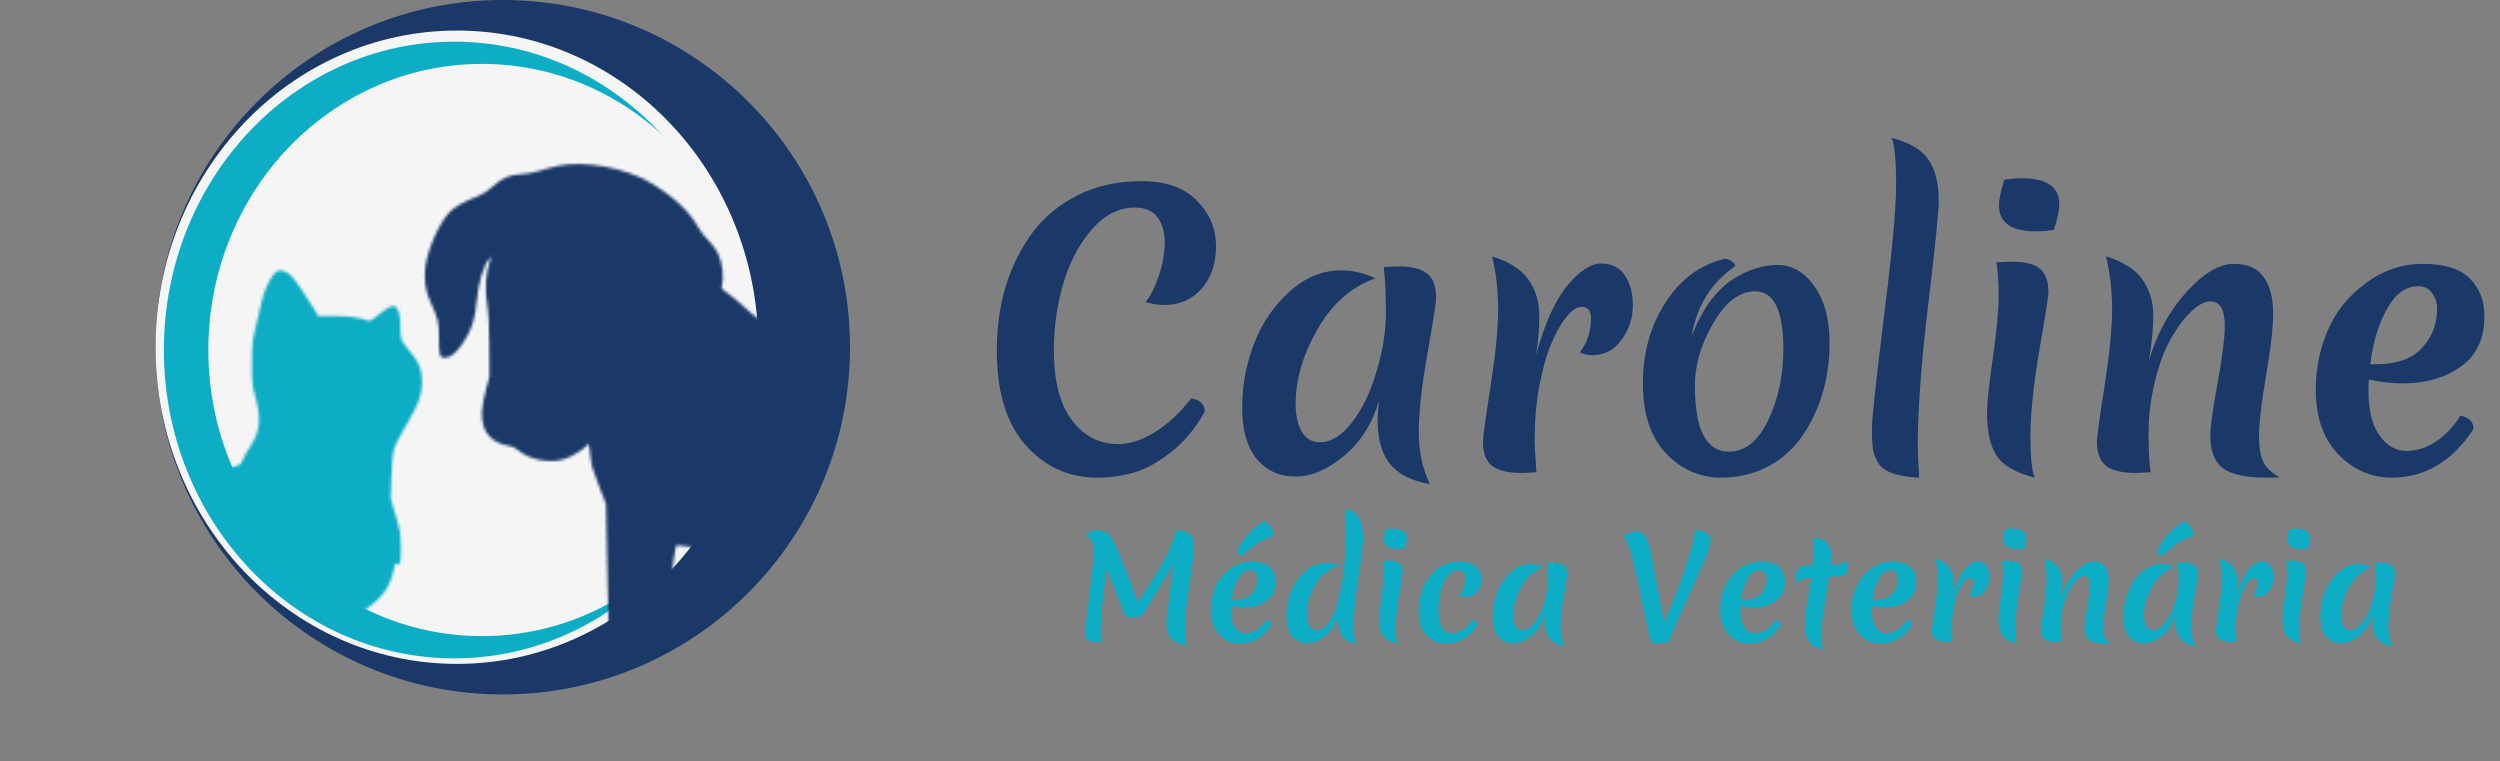 <svg width="900" height="274" viewBox="0 0 900 274" fill="none" xmlns="http://www.w3.org/2000/svg">
<rect x="0" y="0" width="900" height="274" fill="#808080" stroke="none"/>
<path d="M428.92 143.35C432.127 144.043 433.73 145.647 433.73 148.16C430.437 154.14 426.407 158.993 421.64 162.72C416.873 166.447 412.367 168.917 408.12 170.13C403.873 171.343 399.497 171.95 394.99 171.95C384.763 171.95 376.183 168.05 369.25 160.25C362.317 152.45 358.85 141.097 358.85 126.19C358.85 109.55 363.14 95.38 371.72 83.68C375.967 78.047 381.383 73.583 387.97 70.29C394.643 66.91 402.313 65.22 410.98 65.22C419.733 65.22 426.363 67.56 430.87 72.24C435.463 76.833 437.76 82.293 437.76 88.62C437.76 94.86 436.027 99.973 432.56 103.96C429.093 107.86 424.587 109.81 419.04 109.81C417.133 109.81 414.923 109.463 412.41 108.77C414.23 106.517 415.833 103.31 417.22 99.15C418.607 94.99 419.3 91.047 419.3 87.32C419.3 83.593 418.433 80.56 416.7 78.22C414.967 75.88 412.237 74.71 408.51 74.71C402.79 74.71 397.633 77.353 393.04 82.64C388.447 87.927 385.023 94.427 382.77 102.14C380.517 109.853 379.39 117.827 379.39 126.06C379.39 137.153 381.557 145.56 385.89 151.28C390.223 157 395.77 159.86 402.53 159.86C406.777 159.86 411.197 158.43 415.79 155.57C420.383 152.71 424.76 148.637 428.92 143.35ZM466.428 145.43C466.428 149.503 467.165 152.84 468.638 155.44C470.198 157.953 472.365 159.21 475.138 159.21C479.211 159.21 483.068 156.827 486.708 152.06C490.435 147.293 493.381 141.183 495.548 133.73C497.801 126.277 498.928 119.213 498.928 112.54C498.928 105.78 498.668 100.32 498.148 96.16C500.748 95.987 502.568 95.9 503.608 95.9C508.028 95.9 511.365 96.723 513.618 98.37C515.871 100.017 516.998 102.963 516.998 107.21C516.998 108.857 515.958 115.573 513.878 127.36C511.798 139.06 510.758 148.463 510.758 155.57C510.758 162.59 512.101 168.83 514.788 174.29C508.288 173.163 503.521 170.78 500.488 167.14C497.455 163.413 495.938 158.083 495.938 151.15C495.938 149.937 496.111 147.597 496.458 144.13C494.118 152.363 489.958 158.993 483.978 164.02C477.998 169.047 472.105 171.56 466.298 171.56C460.578 171.56 455.941 169.437 452.388 165.19C448.921 160.857 447.188 154.747 447.188 146.86C447.188 138.973 448.575 131.347 451.348 123.98C454.208 116.527 458.455 110.243 464.088 105.13C469.721 99.93 476.005 97.33 482.938 97.33C486.925 97.33 490.998 98.283 495.158 100.19C486.405 103.31 479.428 109.463 474.228 118.65C469.028 127.75 466.428 136.677 466.428 145.43ZM552.978 127.75C556.098 116.483 559.824 108.207 564.158 102.92C568.578 97.547 572.651 94.86 576.378 94.86C580.191 94.86 583.051 96.29 584.958 99.15C586.864 101.923 587.818 105.563 587.818 110.07C587.818 114.49 586.474 118.563 583.788 122.29C581.188 126.017 577.591 127.88 572.998 127.88C571.784 127.88 570.354 127.533 568.708 126.84C571.394 123.46 572.738 119.387 572.738 114.62C572.738 111.847 571.611 110.46 569.358 110.46C567.711 110.46 565.934 111.63 564.028 113.97C562.121 116.223 560.301 119.387 558.568 123.46C556.834 127.447 555.361 132.603 554.148 138.93C553.021 145.17 552.458 151.843 552.458 158.95C552.458 159.817 552.674 163.5 553.108 170C550.334 170.173 548.558 170.26 547.778 170.26C542.838 170.26 539.284 169.393 537.118 167.66C534.951 165.927 533.868 163.067 533.868 159.08C533.868 157.347 534.778 150.673 536.598 139.06C538.418 127.447 539.328 118.217 539.328 111.37C539.328 104.437 538.591 98.067 537.118 92.26C543.444 94.253 547.864 97.113 550.378 100.84C552.891 104.48 554.148 108.77 554.148 113.71C554.148 118.563 553.758 123.243 552.978 127.75ZM631.873 104.87C626.24 104.87 621.213 108.683 616.793 116.31C612.373 123.85 610.163 131.39 610.163 138.93C610.163 154.703 614.237 162.59 622.383 162.59C628.19 162.59 632.913 158.82 636.553 151.28C640.193 143.653 642.013 135.117 642.013 125.67C642.013 111.803 638.633 104.87 631.873 104.87ZM620.823 93.17C621.777 93.17 622.643 93.473 623.423 94.08C624.29 94.6 624.723 95.163 624.723 95.77C615.97 101.837 610.727 110.287 608.993 121.12C610.813 116.267 613.023 112.063 615.623 108.51C618.31 104.957 621.083 102.27 623.943 100.45C629.403 97.07 634.733 95.38 639.933 95.38C645.133 95.38 649.553 97.937 653.193 103.05C656.833 108.163 658.653 115.01 658.653 123.59C658.653 133.21 656.703 142.05 652.803 150.11C648.47 159.21 642.317 165.493 634.343 168.96C629.837 170.953 624.897 171.95 619.523 171.95C611.983 171.95 605.397 169.047 599.763 163.24C594.217 157.347 591.443 148.94 591.443 138.02C591.443 127.013 594.13 117.35 599.503 109.03C604.877 100.623 611.983 95.337 620.823 93.17ZM676.228 166.75C675.188 165.017 674.538 163.37 674.278 161.81C674.018 160.163 673.888 157.65 673.888 154.27C673.888 150.89 675.318 137.587 678.178 114.36C681.124 91.133 682.598 75.187 682.598 66.52C682.598 57.853 682.078 52.22 681.038 49.62C687.538 51.353 691.958 53.997 694.298 57.55C696.724 61.017 697.938 65.957 697.938 72.37C697.938 76.183 696.681 88.577 694.168 109.55C691.654 130.523 690.398 147.423 690.398 160.25C690.398 163.023 690.571 166.923 690.918 171.95C683.031 171.603 678.134 169.87 676.228 166.75ZM737.435 105.39C737.435 106.69 736.352 113.537 734.185 125.93C732.105 138.237 731.022 148.42 730.935 156.48C730.935 164.453 731.455 169.61 732.495 171.95C725.735 170.217 721.185 167.617 718.845 164.15C716.505 160.597 715.335 155.44 715.335 148.68C715.335 145.04 716.029 138.453 717.415 128.92C718.802 119.387 719.495 111.977 719.495 106.69C719.495 101.403 719.235 97.33 718.715 94.47C720.622 94.297 722.399 94.21 724.045 94.21C729.072 94.21 732.539 95.077 734.445 96.81C736.439 98.457 737.435 101.317 737.435 105.39ZM739.385 82.77C736.959 83.117 734.835 83.29 733.015 83.29C724.089 83.29 719.625 80.17 719.625 73.93C719.625 71.677 720.275 68.6 721.575 64.7C724.002 64.353 726.125 64.18 727.945 64.18C736.872 64.18 741.335 67.3 741.335 73.54C741.335 75.793 740.685 78.87 739.385 82.77ZM804.033 94.99C809.146 94.99 812.786 96.593 814.953 99.8C817.206 102.92 818.333 107.21 818.333 112.67C818.333 118.043 817.466 125.627 815.733 135.42C814.086 145.213 813.263 152.363 813.263 156.87C813.263 161.29 813.826 164.54 814.953 166.62C816.08 168.613 817.986 170.347 820.673 171.82C819.546 171.907 817.943 171.95 815.863 171.95C808.583 171.95 803.383 170.823 800.263 168.57C797.23 166.317 795.713 162.373 795.713 156.74C795.713 153.533 796.58 147.293 798.313 138.02C800.046 128.66 800.913 121.683 800.913 117.09C800.913 111.37 799.18 108.51 795.713 108.51C793.72 108.51 791.466 109.68 788.953 112.02C786.44 114.36 784.013 117.567 781.673 121.64C779.333 125.627 777.383 130.783 775.823 137.11C774.263 143.437 773.483 149.763 773.483 156.09C773.483 162.33 773.743 166.967 774.263 170C771.49 170.173 769.67 170.26 768.803 170.26C763.863 170.26 760.31 169.393 758.143 167.66C755.976 165.927 754.893 163.067 754.893 159.08C754.893 157.347 755.803 150.673 757.623 139.06C759.443 127.447 760.353 118.217 760.353 111.37C760.353 104.437 759.616 98.067 758.143 92.26C764.47 94.253 768.89 97.113 771.403 100.84C773.916 104.48 775.173 108.683 775.173 113.45C775.173 118.13 774.653 123.59 773.613 129.83C776.473 120.123 780.98 111.89 787.133 105.13C793.286 98.37 798.92 94.99 804.033 94.99ZM865 138.02C860.84 138.02 856.767 137.543 852.78 136.59C852.693 137.457 852.65 138.8 852.65 140.62C852.65 147.813 853.993 153.23 856.68 156.87C859.367 160.51 862.573 162.33 866.3 162.33C870.027 162.33 873.58 161.203 876.96 158.95C880.34 156.697 883.287 153.577 885.8 149.59C888.92 150.283 890.48 151.887 890.48 154.4C882.853 166.1 873.017 171.95 860.97 171.95C853.69 171.95 847.32 169.177 841.86 163.63C836.4 157.997 833.67 150.197 833.67 140.23C833.67 132.777 835.1 125.713 837.96 119.04C840.82 112.28 845.37 106.603 851.61 102.01C857.85 97.33 864.74 94.99 872.28 94.99C879.907 94.99 885.497 96.723 889.05 100.19C892.603 103.657 894.38 108.207 894.38 113.84C894.38 121.987 891.52 128.053 885.8 132.04C880.167 136.027 873.233 138.02 865 138.02ZM870.46 103.05C866.04 103.05 862.313 105.78 859.28 111.24C856.247 116.7 854.253 123.33 853.3 131.13H855.25C862.79 131.13 868.337 129.18 871.89 125.28C875.53 121.38 877.35 116.7 877.35 111.24C877.35 108.987 876.743 107.08 875.53 105.52C874.403 103.873 872.713 103.05 870.46 103.05Z" fill="#1A3968"/>
<path d="M411.15 221.6C409.95 222.067 409.017 222.3 408.35 222.3C406.35 222.3 405.233 222.017 405 221.45C401.667 212.883 399.467 207.367 398.4 204.9C398.3 205.8 398.033 207.883 397.6 211.15C396.7 217.55 396.25 222.867 396.25 227.1C396.25 228.133 396.317 229.517 396.45 231.25C394.117 231.25 392.533 230.983 391.7 230.45C390.9 229.883 390.5 229.1 390.5 228.1C390.5 227.767 391.05 223.233 392.15 214.5C393.283 205.767 393.85 199.683 393.85 196.25V196C392.883 194.433 391.867 193.15 390.8 192.15C392.033 191.283 393.517 190.85 395.25 190.85C397.45 190.85 399.15 191.883 400.35 193.95C401.55 195.983 403.9 201.6 407.4 210.8L409.7 216.7C409.9 216.367 410.2 215.917 410.6 215.35C418.733 203.317 422.917 195.15 423.15 190.85C423.15 190.883 423.55 190.933 424.35 191C425.15 191.033 426 191.2 426.9 191.5C427.833 191.767 428.5 192.2 428.9 192.8C429.333 193.367 429.6 193.933 429.7 194.5C429.8 195.033 429.85 195.967 429.85 197.3C429.85 198.6 429.3 203.017 428.2 210.55C427.1 218.083 426.55 223.367 426.55 226.4C426.55 229.4 426.783 231.45 427.25 232.55C424.417 231.817 422.483 230.85 421.45 229.65C420.417 228.417 419.9 226.717 419.9 224.55C419.9 223.283 420.233 220.167 420.9 215.2C421.6 210.233 422.083 206.267 422.35 203.3C421.017 205.6 419.117 208.75 416.65 212.75C414.217 216.75 412.75 219.133 412.25 219.9C411.75 220.633 411.383 221.2 411.15 221.6ZM447.888 218.7C446.288 218.7 444.721 218.517 443.188 218.15C443.155 218.483 443.138 219 443.138 219.7C443.138 222.467 443.655 224.55 444.688 225.95C445.721 227.35 446.955 228.05 448.388 228.05C449.821 228.05 451.188 227.617 452.488 226.75C453.788 225.883 454.921 224.683 455.888 223.15C457.088 223.417 457.688 224.033 457.688 225C454.755 229.5 450.971 231.75 446.338 231.75C443.538 231.75 441.088 230.683 438.988 228.55C436.888 226.383 435.838 223.383 435.838 219.55C435.838 216.683 436.388 213.967 437.488 211.4C438.588 208.8 440.338 206.617 442.738 204.85C445.138 203.05 447.788 202.15 450.688 202.15C453.621 202.15 455.771 202.817 457.138 204.15C458.505 205.483 459.188 207.233 459.188 209.4C459.188 212.533 458.088 214.867 455.888 216.4C453.721 217.933 451.055 218.7 447.888 218.7ZM449.988 205.25C448.288 205.25 446.855 206.3 445.688 208.4C444.521 210.5 443.755 213.05 443.388 216.05H444.138C447.038 216.05 449.171 215.3 450.538 213.8C451.938 212.3 452.638 210.5 452.638 208.4C452.638 207.533 452.405 206.8 451.938 206.2C451.505 205.567 450.855 205.25 449.988 205.25ZM445.288 198.4C446.188 196.367 447.621 194.267 449.588 192.1C451.555 189.9 453.471 188.417 455.338 187.65C457.338 188.917 458.388 190.7 458.488 193C456.388 193.567 454.321 194.533 452.288 195.9C450.288 197.233 448.655 198.617 447.388 200.05C446.855 199.95 446.388 199.75 445.988 199.45C445.588 199.117 445.355 198.767 445.288 198.4ZM470.516 220.9C470.516 224.867 471.716 226.85 474.116 226.85C475.383 226.85 476.616 226.167 477.816 224.8C479.016 223.433 479.983 221.6 480.716 219.3C481.483 217 482.133 214.55 482.666 211.95C483.233 209.317 483.65 206.533 483.916 203.6C484.383 197.933 484.616 193.517 484.616 190.35C484.616 187.15 484.483 184.75 484.216 183.15C486.616 183.683 488.3 184.817 489.266 186.55C490.233 188.283 490.716 190.467 490.716 193.1C490.716 195.733 490.15 200.633 489.016 207.8C487.916 214.967 487.366 220.2 487.366 223.5C487.366 226.8 487.516 229.6 487.816 231.9C485.45 231.267 483.816 230.133 482.916 228.5C482.05 226.833 481.616 224.75 481.616 222.25C480.583 225.117 479.033 227.383 476.966 229.05C474.9 230.717 472.766 231.55 470.566 231.55C468.366 231.55 466.566 230.717 465.166 229.05C463.8 227.35 463.116 224.867 463.116 221.6C463.116 216.433 464.533 212 467.366 208.3C470.2 204.567 473.55 202.7 477.416 202.7C478.516 202.7 480.25 202.967 482.616 203.5C480.55 204.033 478.7 204.967 477.066 206.3C475.466 207.6 474.216 209.1 473.316 210.8C471.45 214.167 470.516 217.533 470.516 220.9ZM504.977 206.15C504.977 206.65 504.56 209.283 503.727 214.05C502.927 218.783 502.51 222.7 502.477 225.8C502.477 228.867 502.677 230.85 503.077 231.75C500.477 231.083 498.727 230.083 497.827 228.75C496.927 227.383 496.477 225.4 496.477 222.8C496.477 221.4 496.744 218.867 497.277 215.2C497.81 211.533 498.077 208.683 498.077 206.65C498.077 204.617 497.977 203.05 497.777 201.95C498.51 201.883 499.194 201.85 499.827 201.85C501.76 201.85 503.094 202.183 503.827 202.85C504.594 203.483 504.977 204.583 504.977 206.15ZM505.727 197.45C504.794 197.583 503.977 197.65 503.277 197.65C499.844 197.65 498.127 196.45 498.127 194.05C498.127 193.183 498.377 192 498.877 190.5C499.81 190.367 500.627 190.3 501.327 190.3C504.76 190.3 506.477 191.5 506.477 193.9C506.477 194.767 506.227 195.95 505.727 197.45ZM517.841 219.7C517.841 225.267 519.475 228.05 522.741 228.05C524.008 228.05 525.291 227.617 526.591 226.75C527.891 225.883 529.025 224.683 529.991 223.15C531.191 223.417 531.791 224.033 531.791 225C530.391 227.433 528.675 229.167 526.641 230.2C524.608 231.233 522.575 231.75 520.541 231.75C517.808 231.75 515.475 230.75 513.541 228.75C511.641 226.717 510.691 223.783 510.691 219.95C510.691 215.05 512.041 210.867 514.741 207.4C517.441 203.9 521.091 202.15 525.691 202.15C528.258 202.15 530.191 202.783 531.491 204.05C532.791 205.283 533.441 206.767 533.441 208.5C533.441 210.2 532.908 211.683 531.841 212.95C530.808 214.217 529.475 214.85 527.841 214.85C527.041 214.85 526.241 214.683 525.441 214.35C525.941 213.783 526.408 212.9 526.841 211.7C527.275 210.467 527.491 209.333 527.491 208.3C527.491 206.267 526.608 205.25 524.841 205.25C522.775 205.25 521.091 206.767 519.791 209.8C518.491 212.833 517.841 216.133 517.841 219.7ZM544.738 221.55C544.738 223.117 545.021 224.4 545.588 225.4C546.188 226.367 547.021 226.85 548.088 226.85C549.654 226.85 551.138 225.933 552.538 224.1C553.971 222.267 555.104 219.917 555.938 217.05C556.804 214.183 557.238 211.467 557.238 208.9C557.238 206.3 557.138 204.2 556.938 202.6C557.938 202.533 558.638 202.5 559.038 202.5C560.738 202.5 562.021 202.817 562.888 203.45C563.754 204.083 564.188 205.217 564.188 206.85C564.188 207.483 563.788 210.067 562.987 214.6C562.188 219.1 561.788 222.717 561.788 225.45C561.788 228.15 562.304 230.55 563.338 232.65C560.838 232.217 559.004 231.3 557.838 229.9C556.671 228.467 556.088 226.417 556.088 223.75C556.088 223.283 556.154 222.383 556.288 221.05C555.388 224.217 553.788 226.767 551.488 228.7C549.188 230.633 546.921 231.6 544.688 231.6C542.488 231.6 540.704 230.783 539.338 229.15C538.004 227.483 537.338 225.133 537.338 222.1C537.338 219.067 537.871 216.133 538.938 213.3C540.038 210.433 541.671 208.017 543.838 206.05C546.004 204.05 548.421 203.05 551.088 203.05C552.621 203.05 554.188 203.417 555.788 204.15C552.421 205.35 549.738 207.717 547.738 211.25C545.738 214.75 544.738 218.183 544.738 221.55ZM600.78 231C600.513 231.1 599.846 231.233 598.78 231.4C597.713 231.6 596.73 231.7 595.83 231.7C594.963 231.7 594.463 231.45 594.33 230.95C593.73 228.883 592.83 224.85 591.63 218.85C590.43 212.817 589.213 207.35 587.98 202.45C586.78 197.55 585.613 194.3 584.48 192.7C586.313 191.833 587.763 191.4 588.83 191.4C589.896 191.4 590.663 191.517 591.13 191.75C591.596 191.983 592.046 192.5 592.48 193.3C592.946 194.1 593.346 195.167 593.68 196.5C594.18 198.5 594.796 201.467 595.53 205.4C596.263 209.333 596.68 211.5 596.78 211.9C597.946 217.833 598.713 221.9 599.08 224.1C601.246 219.467 603.646 213.317 606.28 205.65C608.913 197.95 610.23 192.95 610.23 190.65C613.996 191.283 615.88 192.517 615.88 194.35C615.88 195.717 614.93 198.617 613.03 203.05C611.163 207.45 608.896 212.533 606.23 218.3C603.596 224.033 601.78 228.267 600.78 231ZM631.286 218.7C629.686 218.7 628.12 218.517 626.586 218.15C626.553 218.483 626.536 219 626.536 219.7C626.536 222.467 627.053 224.55 628.086 225.95C629.12 227.35 630.353 228.05 631.786 228.05C633.22 228.05 634.586 227.617 635.886 226.75C637.186 225.883 638.32 224.683 639.286 223.15C640.486 223.417 641.086 224.033 641.086 225C638.153 229.5 634.37 231.75 629.736 231.75C626.936 231.75 624.486 230.683 622.386 228.55C620.286 226.383 619.236 223.383 619.236 219.55C619.236 216.683 619.786 213.967 620.886 211.4C621.986 208.8 623.736 206.617 626.136 204.85C628.536 203.05 631.186 202.15 634.086 202.15C637.02 202.15 639.17 202.817 640.536 204.15C641.903 205.483 642.586 207.233 642.586 209.4C642.586 212.533 641.486 214.867 639.286 216.4C637.12 217.933 634.453 218.7 631.286 218.7ZM633.386 205.25C631.686 205.25 630.253 206.3 629.086 208.4C627.92 210.5 627.153 213.05 626.786 216.05H627.536C630.436 216.05 632.57 215.3 633.936 213.8C635.336 212.3 636.036 210.5 636.036 208.4C636.036 207.533 635.803 206.8 635.336 206.2C634.903 205.567 634.253 205.25 633.386 205.25ZM658.515 207.5C658.348 208.7 657.998 210.783 657.465 213.75C656.332 220.05 655.765 224.717 655.765 227.75C655.765 230.783 655.998 232.817 656.465 233.85C653.898 233.183 652.132 232.167 651.165 230.8C650.198 229.4 649.715 227.433 649.715 224.9C649.715 222.667 650.065 219.617 650.765 215.75C651.465 211.85 651.915 209.217 652.115 207.85C650.382 208.15 648.532 208.733 646.565 209.6C646.498 208.867 646.465 208.317 646.465 207.95C646.465 206.183 646.998 204.983 648.065 204.35C649.132 203.683 650.665 203.333 652.665 203.3C652.898 200.8 653.015 199 653.015 197.9C653.015 196.8 652.998 195.883 652.965 195.15C652.965 194.417 652.965 193.867 652.965 193.5C655.165 193.733 656.765 194.4 657.765 195.5C658.765 196.567 659.265 198.1 659.265 200.1C659.265 200.9 659.182 202.017 659.015 203.45C661.815 203.383 663.865 202.833 665.165 201.8C665.232 202.467 665.265 202.967 665.265 203.3C665.265 204.9 664.982 206.017 664.415 206.65C663.848 207.25 662.898 207.55 661.565 207.55C660.232 207.55 659.215 207.533 658.515 207.5ZM678.552 218.7C676.952 218.7 675.385 218.517 673.852 218.15C673.819 218.483 673.802 219 673.802 219.7C673.802 222.467 674.319 224.55 675.352 225.95C676.385 227.35 677.619 228.05 679.052 228.05C680.485 228.05 681.852 227.617 683.152 226.75C684.452 225.883 685.585 224.683 686.552 223.15C687.752 223.417 688.352 224.033 688.352 225C685.419 229.5 681.635 231.75 677.002 231.75C674.202 231.75 671.752 230.683 669.652 228.55C667.552 226.383 666.502 223.383 666.502 219.55C666.502 216.683 667.052 213.967 668.152 211.4C669.252 208.8 671.002 206.617 673.402 204.85C675.802 203.05 678.452 202.15 681.352 202.15C684.285 202.15 686.435 202.817 687.802 204.15C689.169 205.483 689.852 207.233 689.852 209.4C689.852 212.533 688.752 214.867 686.552 216.4C684.385 217.933 681.719 218.7 678.552 218.7ZM680.652 205.25C678.952 205.25 677.519 206.3 676.352 208.4C675.185 210.5 674.419 213.05 674.052 216.05H674.802C677.702 216.05 679.835 215.3 681.202 213.8C682.602 212.3 683.302 210.5 683.302 208.4C683.302 207.533 683.069 206.8 682.602 206.2C682.169 205.567 681.519 205.25 680.652 205.25ZM702.83 214.75C704.03 210.417 705.464 207.233 707.13 205.2C708.83 203.133 710.397 202.1 711.83 202.1C713.297 202.1 714.397 202.65 715.13 203.75C715.864 204.817 716.23 206.217 716.23 207.95C716.23 209.65 715.714 211.217 714.68 212.65C713.68 214.083 712.297 214.8 710.53 214.8C710.064 214.8 709.514 214.667 708.88 214.4C709.914 213.1 710.43 211.533 710.43 209.7C710.43 208.633 709.997 208.1 709.13 208.1C708.497 208.1 707.814 208.55 707.08 209.45C706.347 210.317 705.647 211.533 704.98 213.1C704.314 214.633 703.747 216.617 703.28 219.05C702.847 221.45 702.63 224.017 702.63 226.75C702.63 227.083 702.714 228.5 702.88 231C701.814 231.067 701.13 231.1 700.83 231.1C698.93 231.1 697.564 230.767 696.73 230.1C695.897 229.433 695.48 228.333 695.48 226.8C695.48 226.133 695.83 223.567 696.53 219.1C697.23 214.633 697.58 211.083 697.58 208.45C697.58 205.783 697.297 203.333 696.73 201.1C699.164 201.867 700.864 202.967 701.83 204.4C702.797 205.8 703.28 207.45 703.28 209.35C703.28 211.217 703.13 213.017 702.83 214.75ZM727.975 206.15C727.975 206.65 727.558 209.283 726.725 214.05C725.925 218.783 725.508 222.7 725.475 225.8C725.475 228.867 725.675 230.85 726.075 231.75C723.475 231.083 721.725 230.083 720.825 228.75C719.925 227.383 719.475 225.4 719.475 222.8C719.475 221.4 719.742 218.867 720.275 215.2C720.808 211.533 721.075 208.683 721.075 206.65C721.075 204.617 720.975 203.05 720.775 201.95C721.508 201.883 722.192 201.85 722.825 201.85C724.758 201.85 726.092 202.183 726.825 202.85C727.592 203.483 727.975 204.583 727.975 206.15ZM728.725 197.45C727.792 197.583 726.975 197.65 726.275 197.65C722.842 197.65 721.125 196.45 721.125 194.05C721.125 193.183 721.375 192 721.875 190.5C722.808 190.367 723.625 190.3 724.325 190.3C727.758 190.3 729.475 191.5 729.475 193.9C729.475 194.767 729.225 195.95 728.725 197.45ZM753.589 202.15C755.556 202.15 756.956 202.767 757.789 204C758.656 205.2 759.089 206.85 759.089 208.95C759.089 211.017 758.756 213.933 758.089 217.7C757.456 221.467 757.139 224.217 757.139 225.95C757.139 227.65 757.356 228.9 757.789 229.7C758.223 230.467 758.956 231.133 759.989 231.7C759.556 231.733 758.939 231.75 758.139 231.75C755.339 231.75 753.339 231.317 752.139 230.45C750.973 229.583 750.389 228.067 750.389 225.9C750.389 224.667 750.723 222.267 751.389 218.7C752.056 215.1 752.389 212.417 752.389 210.65C752.389 208.45 751.723 207.35 750.389 207.35C749.623 207.35 748.756 207.8 747.789 208.7C746.823 209.6 745.889 210.833 744.989 212.4C744.089 213.933 743.339 215.917 742.739 218.35C742.139 220.783 741.839 223.217 741.839 225.65C741.839 228.05 741.939 229.833 742.139 231C741.073 231.067 740.373 231.1 740.039 231.1C738.139 231.1 736.773 230.767 735.939 230.1C735.106 229.433 734.689 228.333 734.689 226.8C734.689 226.133 735.039 223.567 735.739 219.1C736.439 214.633 736.789 211.083 736.789 208.45C736.789 205.783 736.506 203.333 735.939 201.1C738.373 201.867 740.073 202.967 741.039 204.4C742.006 205.8 742.489 207.417 742.489 209.25C742.489 211.05 742.289 213.15 741.889 215.55C742.989 211.817 744.723 208.65 747.089 206.05C749.456 203.45 751.623 202.15 753.589 202.15ZM776.488 198.4C777.388 196.367 778.822 194.267 780.788 192.1C782.755 189.9 784.672 188.417 786.538 187.65C788.538 188.917 789.588 190.7 789.688 193C787.588 193.567 785.522 194.533 783.488 195.9C781.488 197.233 779.855 198.617 778.588 200.05C778.055 199.95 777.588 199.75 777.188 199.45C776.788 199.117 776.555 198.767 776.488 198.4ZM771.788 221.55C771.788 223.117 772.072 224.4 772.638 225.4C773.238 226.367 774.072 226.85 775.138 226.85C776.705 226.85 778.188 225.933 779.588 224.1C781.022 222.267 782.155 219.917 782.988 217.05C783.855 214.183 784.288 211.467 784.288 208.9C784.288 206.3 784.188 204.2 783.988 202.6C784.988 202.533 785.688 202.5 786.088 202.5C787.788 202.5 789.072 202.817 789.938 203.45C790.805 204.083 791.238 205.217 791.238 206.85C791.238 207.483 790.838 210.067 790.038 214.6C789.238 219.1 788.838 222.717 788.838 225.45C788.838 228.15 789.355 230.55 790.388 232.65C787.888 232.217 786.055 231.3 784.888 229.9C783.722 228.467 783.138 226.417 783.138 223.75C783.138 223.283 783.205 222.383 783.338 221.05C782.438 224.217 780.838 226.767 778.538 228.7C776.238 230.633 773.972 231.6 771.738 231.6C769.538 231.6 767.755 230.783 766.388 229.15C765.055 227.483 764.388 225.133 764.388 222.1C764.388 219.067 764.922 216.133 765.988 213.3C767.088 210.433 768.722 208.017 770.888 206.05C773.055 204.05 775.472 203.05 778.138 203.05C779.672 203.05 781.238 203.417 782.838 204.15C779.472 205.35 776.788 207.717 774.788 211.25C772.788 214.75 771.788 218.183 771.788 221.55ZM805.077 214.75C806.277 210.417 807.71 207.233 809.377 205.2C811.077 203.133 812.643 202.1 814.077 202.1C815.543 202.1 816.643 202.65 817.377 203.75C818.11 204.817 818.477 206.217 818.477 207.95C818.477 209.65 817.96 211.217 816.927 212.65C815.927 214.083 814.543 214.8 812.777 214.8C812.31 214.8 811.76 214.667 811.127 214.4C812.16 213.1 812.677 211.533 812.677 209.7C812.677 208.633 812.243 208.1 811.377 208.1C810.743 208.1 810.06 208.55 809.327 209.45C808.593 210.317 807.893 211.533 807.227 213.1C806.56 214.633 805.993 216.617 805.527 219.05C805.093 221.45 804.877 224.017 804.877 226.75C804.877 227.083 804.96 228.5 805.127 231C804.06 231.067 803.377 231.1 803.077 231.1C801.177 231.1 799.81 230.767 798.977 230.1C798.143 229.433 797.727 228.333 797.727 226.8C797.727 226.133 798.077 223.567 798.777 219.1C799.477 214.633 799.827 211.083 799.827 208.45C799.827 205.783 799.543 203.333 798.977 201.1C801.41 201.867 803.11 202.967 804.077 204.4C805.043 205.8 805.527 207.45 805.527 209.35C805.527 211.217 805.377 213.017 805.077 214.75ZM830.221 206.15C830.221 206.65 829.804 209.283 828.971 214.05C828.171 218.783 827.754 222.7 827.721 225.8C827.721 228.867 827.921 230.85 828.321 231.75C825.721 231.083 823.971 230.083 823.071 228.75C822.171 227.383 821.721 225.4 821.721 222.8C821.721 221.4 821.988 218.867 822.521 215.2C823.054 211.533 823.321 208.683 823.321 206.65C823.321 204.617 823.221 203.05 823.021 201.95C823.754 201.883 824.438 201.85 825.071 201.85C827.004 201.85 828.338 202.183 829.071 202.85C829.838 203.483 830.221 204.583 830.221 206.15ZM830.971 197.45C830.038 197.583 829.221 197.65 828.521 197.65C825.088 197.65 823.371 196.45 823.371 194.05C823.371 193.183 823.621 192 824.121 190.5C825.054 190.367 825.871 190.3 826.571 190.3C830.004 190.3 831.721 191.5 831.721 193.9C831.721 194.767 831.471 195.95 830.971 197.45ZM842.736 221.55C842.736 223.117 843.019 224.4 843.586 225.4C844.186 226.367 845.019 226.85 846.086 226.85C847.652 226.85 849.136 225.933 850.536 224.1C851.969 222.267 853.102 219.917 853.936 217.05C854.802 214.183 855.236 211.467 855.236 208.9C855.236 206.3 855.136 204.2 854.936 202.6C855.936 202.533 856.636 202.5 857.036 202.5C858.736 202.5 860.019 202.817 860.886 203.45C861.752 204.083 862.186 205.217 862.186 206.85C862.186 207.483 861.786 210.067 860.986 214.6C860.186 219.1 859.786 222.717 859.786 225.45C859.786 228.15 860.302 230.55 861.336 232.65C858.836 232.217 857.002 231.3 855.836 229.9C854.669 228.467 854.086 226.417 854.086 223.75C854.086 223.283 854.152 222.383 854.286 221.05C853.386 224.217 851.786 226.767 849.486 228.7C847.186 230.633 844.919 231.6 842.686 231.6C840.486 231.6 838.702 230.783 837.336 229.15C836.002 227.483 835.336 225.133 835.336 222.1C835.336 219.067 835.869 216.133 836.936 213.3C838.036 210.433 839.669 208.017 841.836 206.05C844.002 204.05 846.419 203.05 849.086 203.05C850.619 203.05 852.186 203.417 853.786 204.15C850.419 205.35 847.736 207.717 845.736 211.25C843.736 214.75 842.736 218.183 842.736 221.55Z" fill="#0DADC5"/>
<circle cx="181" cy="125" r="125" fill="#1A3968"/>
<ellipse cx="164.5" cy="125" rx="108.5" ry="114" fill="#F5F5F5"/>
<ellipse cx="163.5" cy="126" rx="104.5" ry="111" fill="#0DADC5"/>
<ellipse cx="98.5" cy="103" rx="98.5" ry="103" transform="matrix(-1 0 0 1 272 23)" fill="#F5F5F5"/>
<mask id="mask0_1_113" style="mask-type:alpha" maskUnits="userSpaceOnUse" x="31" y="97" width="121" height="175">
<path d="M98.362 98.925C96.924 100.815 94.959 105.127 94.479 107.501C94.288 108.422 93.377 112.347 92.418 116.223C90.788 122.764 90.692 123.781 90.692 130.759C90.644 137.445 90.788 138.802 91.987 143.066C94.096 150.77 93.617 155.325 90.213 160.558C89.206 162.011 88.104 164.046 87.672 165.015C87.289 166.033 86.714 167.002 86.378 167.196C85.467 167.826 81.345 168.94 75.113 170.248C61.451 173.155 55.459 176.063 46.159 184.154C39.544 189.92 34.319 197.188 32.354 203.439C30.244 209.931 30.676 230.379 33.121 243.897C35.23 255.381 37.866 259.499 45.536 263.278C55.651 268.221 73.819 270.837 84.413 268.899C87.337 268.318 88.008 268.366 89.542 268.996C90.501 269.432 93.664 270.256 96.493 270.886C101.095 271.855 102.964 272 113.175 272C123.864 272 124.919 271.903 128.179 270.886C130.432 270.159 132.301 269.19 133.452 268.172C134.986 266.719 135.177 266.283 135.177 264.151C135.177 260.42 132.637 257.561 127.699 255.72C126.693 255.381 125.878 254.944 125.878 254.751C125.878 254.605 126.117 253.249 126.357 251.843C126.645 250.39 127.172 243.655 127.556 236.871C127.939 230.088 128.466 223.692 128.754 222.723C129.185 221.269 129.904 220.446 132.157 218.944C137.67 215.116 140.498 211.094 141.697 205.231C142.176 202.906 142.368 202.518 142.943 203.003C143.998 203.875 144.333 202.373 144.285 196.655C144.237 192.246 143.998 190.792 142.416 185.511L140.642 179.454L140.882 171.702C141.026 166.711 141.409 163.077 141.889 161.527C142.272 160.17 144.333 156.245 146.395 152.757C150.565 145.731 151.859 142.291 151.907 138.124C151.955 133.278 151.044 130.662 147.929 126.979C146.395 125.138 144.909 123.152 144.621 122.619C144.333 122.086 144.094 119.76 144.094 117.434C144.094 113.219 143.423 110.796 142.032 110.263C141.074 109.875 138.773 111.135 135.944 113.606C134.267 115.011 133.164 115.69 132.637 115.496C129.665 114.333 125.974 113.8 120.605 113.8H114.613L112.264 110.021C107.326 102.171 105.457 99.603 103.827 98.489C101.478 96.841 99.848 96.987 98.362 98.925Z" fill="#0DADC5"/>
</mask>
<g mask="url(#mask0_1_113)">
<circle cx="174.748" cy="128.253" r="100.758" fill="#0DADC5"/>
</g>
<mask id="mask1_1_113" style="mask-type:alpha" maskUnits="userSpaceOnUse" x="152" y="59" width="214" height="215">
<path d="M200.726 59.745C198.806 60.189 195.806 60.956 194.127 61.521C192.167 62.166 189.687 62.61 187.488 62.731C183.208 62.973 180.889 63.982 177.129 67.371C175.369 68.905 173.65 69.994 171.97 70.64C167.251 72.415 163.251 74.715 161.571 76.652C157.852 80.929 154.132 89.362 153.173 95.778C152.493 100.176 153.133 104.857 155.052 108.892C157.772 114.783 158.012 115.872 158.012 121.965C158.012 127.856 158.292 128.784 160.052 128.784C162.611 128.784 165.611 125.839 168.33 120.714C170.25 117.083 171.01 114.339 171.61 108.408C172.29 101.508 174.05 95.617 176.209 93.075L176.889 92.267L176.609 93.075C174.769 98.804 174.409 103.808 175.449 110.143C175.889 112.886 176.089 117.204 176.129 124.749L176.209 135.442L174.809 140.889C173.25 147.063 173.09 150.412 174.17 153.64C175.369 157.272 178.689 159.814 183.008 160.459C184.328 160.661 185.448 161.145 186.328 161.912C190.287 165.422 197.566 166.915 202.925 165.342C205.245 164.656 209.204 162.396 210.884 160.782L211.964 159.773L212.164 161.105C212.284 161.871 212.484 163.485 212.604 164.736C212.924 167.601 213.404 169.296 216.043 175.994L218.163 181.441L218.443 195.362C218.603 203.028 218.883 215.093 219.043 222.195C219.363 236.519 219.003 241.321 217.443 245.517C215.843 249.794 213.964 253.466 213.164 253.87C212.764 254.112 211.204 254.394 209.684 254.556C207.005 254.757 207.005 254.798 204.525 257.38C200.966 261.052 201.206 262.505 205.565 264.119C208.844 265.289 223.962 265.813 226.322 264.804C227.922 264.119 229.361 261.778 230.161 258.51C230.481 257.178 231.281 254.273 231.921 252.054C232.601 249.835 233.321 246.929 233.601 245.598C233.841 244.266 235.641 236.438 237.6 228.247C239.88 218.684 241.32 211.784 241.56 209.081C241.8 206.741 242.28 202.867 242.64 200.486C243.279 196.33 243.359 196.129 244.159 196.371C244.959 196.572 259.157 198.025 263.197 198.267L264.996 198.388L265.116 201.616C265.276 205.732 264.716 209.444 262.717 216.748C260.237 225.826 259.637 229.538 259.197 238.294C258.757 246.849 258.637 247.736 256.757 252.619C255.798 255.201 255.158 256.129 253.278 257.945C250.758 260.326 249.079 263.675 247.679 269.001C247.079 271.382 247.079 271.745 247.599 272.753C248.359 274.085 250.358 274.408 251.838 273.439C252.678 272.915 253.118 272.874 254.078 273.197C256.158 273.924 260.037 273.762 261.517 272.834C262.237 272.39 262.917 271.785 263.037 271.503C263.197 271.059 263.636 271.059 265.596 271.543C266.876 271.866 268.396 272.027 268.956 271.866C270.276 271.543 272.275 269.768 272.635 268.678C272.755 268.194 273.395 266.983 274.035 265.975C274.915 264.522 275.315 263.19 275.795 259.72C276.515 254.556 277.394 251.287 280.074 243.58C283.554 233.654 284.313 230.063 284.633 221.67C284.793 217.595 285.033 214.205 285.193 214.125C285.553 213.923 288.713 219.491 289.433 221.59C290.833 225.665 290.393 238.738 288.753 243.217C288.273 244.428 287.033 246.364 285.793 247.817C282.994 250.964 282.114 252.699 281.554 256.291C280.994 259.962 281.474 261.254 283.714 262.343C286.673 263.796 288.553 263.231 290.433 260.326L291.112 259.317L291.992 260.406C292.472 261.052 293.232 261.536 293.752 261.536C294.352 261.536 294.992 262.02 295.632 263.029C296.992 265.127 298.751 266.055 301.991 266.297C304.631 266.459 304.711 266.459 305.63 265.208C306.31 264.28 306.87 263.957 307.83 263.957C310.27 263.957 312.229 261.415 313.389 256.775C313.709 255.524 314.349 251.005 314.789 246.808C315.269 242.572 315.909 237.851 316.229 236.317C319.828 219.612 320.028 218.24 319.828 214.327C319.668 211.381 319.268 209.323 318.069 205.449C313.269 190.197 313.749 180.029 319.708 168.126C322.148 163.284 322.188 157.877 319.868 151.098C319.148 148.919 318.389 146.861 318.229 146.498C318.029 146.014 319.588 145.086 326.347 141.777C330.987 139.517 334.826 137.661 334.946 137.661C335.666 137.661 357.343 126.041 359.783 124.305C365.742 120.19 366.981 116.276 362.382 116.276C359.543 116.276 345.145 120.916 329.187 126.928C318.628 130.963 318.429 131.004 314.229 132.214C309.59 133.546 308.27 133.505 306.43 132.053C304.431 130.439 299.431 127.332 294.712 124.79C290.673 122.611 278.274 116.841 274.355 115.307C272.715 114.702 271.195 113.572 268.716 111.232C266.836 109.457 264.036 107.076 262.477 105.987C260.517 104.655 259.637 103.808 259.757 103.404C260.717 99.894 260.197 94.89 258.517 91.299C257.917 90.048 256.398 87.95 255.038 86.538C253.678 85.206 251.998 83.027 251.278 81.696C248.119 76.047 242.76 71.003 234.401 65.919C225.522 60.472 210.204 57.647 200.726 59.745ZM300.831 202.06C302.111 205.288 303.311 210.049 303.071 211.058C302.991 211.421 302.231 210.251 301.231 208.314C299.511 204.885 297.991 199.881 297.991 197.622V196.371L298.831 197.783C299.311 198.55 300.191 200.486 300.831 202.06Z" fill="#1A3968"/>
</mask>
<g mask="url(#mask1_1_113)">
<circle cx="163.657" cy="128.909" r="110.162" fill="#1A3968"/>
</g>
</svg>
